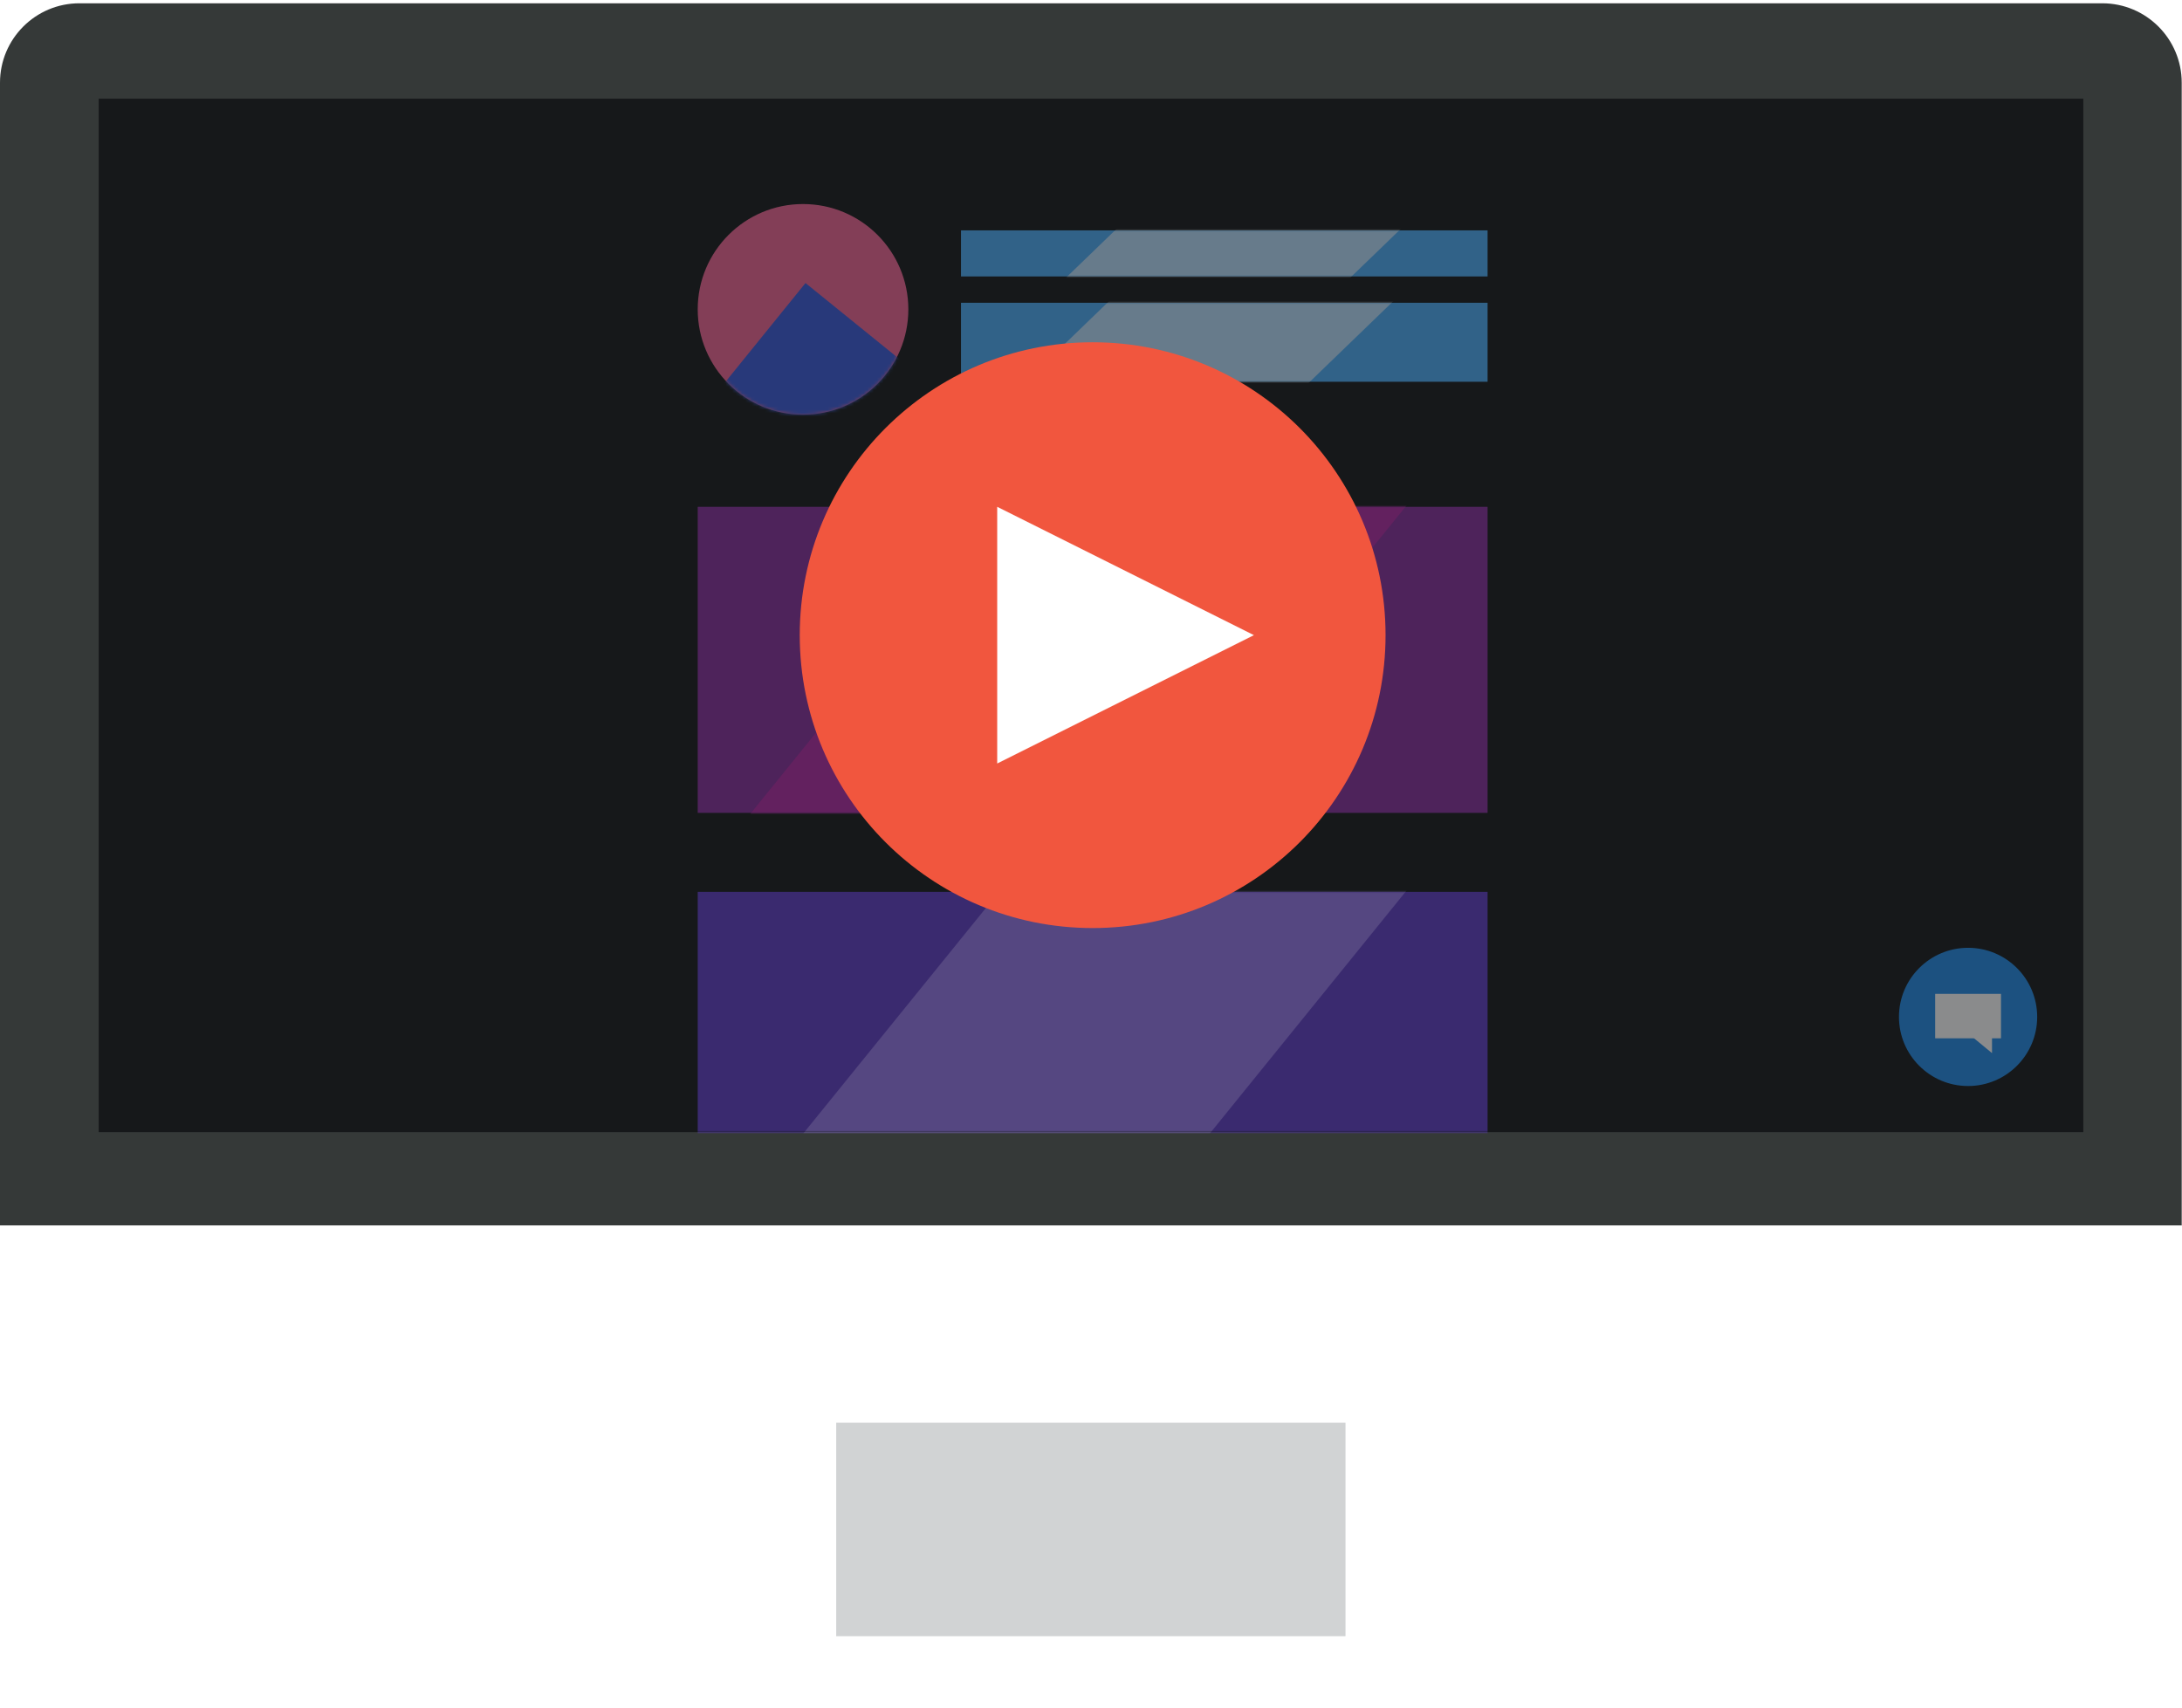 <?xml version="1.0" encoding="UTF-8"?>
<svg width="663px" height="519px" viewBox="0 0 663 519" version="1.1" xmlns="http://www.w3.org/2000/svg" xmlns:xlink="http://www.w3.org/1999/xlink">
    <!-- Generator: Sketch 49.3 (51167) - http://www.bohemiancoding.com/sketch -->
    <title>monitor</title>
    <desc>Created with Sketch.</desc>
    <defs>
        <rect id="path-1" x="0" y="0" width="603" height="314"></rect>
        <rect id="path-3" x="0" y="0" width="240" height="93"></rect>
        <rect id="path-5" x="0" y="0" width="160" height="24"></rect>
        <rect id="path-7" x="0" y="0" width="160" height="14"></rect>
        <circle id="path-9" cx="32" cy="32" r="32"></circle>
        <rect id="path-11" x="0" y="0" width="240" height="93"></rect>
        <filter x="-4.5%" y="-2.2%" width="109.0%" height="109.0%" filterUnits="objectBoundingBox" id="filter-13">
            <feOffset dx="0" dy="4" in="SourceAlpha" result="shadowOffsetOuter1"></feOffset>
            <feGaussianBlur stdDeviation="2" in="shadowOffsetOuter1" result="shadowBlurOuter1"></feGaussianBlur>
            <feColorMatrix values="0 0 0 0 0   0 0 0 0 0   0 0 0 0 0  0 0 0 0.18 0" type="matrix" in="shadowBlurOuter1" result="shadowMatrixOuter1"></feColorMatrix>
            <feMerge>
                <feMergeNode in="shadowMatrixOuter1"></feMergeNode>
                <feMergeNode in="SourceGraphic"></feMergeNode>
            </feMerge>
        </filter>
    </defs>
    <g id="monitor" stroke="none" stroke-width="1" fill="none" fill-rule="evenodd">
        <g id="Page-1">
            <polygon id="Fill-1" fill="#D1D3D4" points="254.082 508.167 408.828 508.167 408.828 424.306 254.082 424.306"></polygon>
            <polygon id="Fill-2" fill="#FFFFFF" points="202.89 518.15 460.022 518.15 460.022 497.185 202.89 497.185"></polygon>
            <g id="Group-6" transform="translate(0, 0.15)">
                <path d="M31.282,342.58 L631.628,342.58 L631.628,31.467 L31.282,31.467 L31.282,342.58 Z M662.912,24.982 C662.912,11.654 652.105,0.85 638.777,0.85 L24.134,0.85 C10.807,0.85 0,11.654 0,24.982 L0,372.242 L662.912,372.242 L662.912,24.982 Z" id="Fill-3" fill="#353938"></path>
                <path d="M0,372.242 L0,408.006 C0,421.334 10.807,432.14 24.134,432.14 L638.777,432.14 C652.105,432.14 662.912,421.334 662.912,408.006 L662.912,372.242 L0,372.242 Z" id="Fill-5" fill="#FFFFFF"></path>
            </g>
        </g>
        <g id="Group-20-Copy" transform="translate(30, 30)">
            <mask id="mask-2" fill="white">
                <use xlink:href="#path-1"></use>
            </mask>
            <use id="Mask" fill="#16191A" xlink:href="#path-1"></use>
            <g mask="url(#mask-2)">
                <g transform="translate(182, 241)">
                    <mask id="mask-4" fill="white">
                        <use xlink:href="#path-3"></use>
                    </mask>
                    <use id="Rectangle-20" stroke="none" fill="#5F3DC4" fill-rule="evenodd" xlink:href="#path-3"></use>
                    <polygon id="Rectangle-29" stroke="none" fill="#B197FC" fill-rule="evenodd" opacity="0.8" mask="url(#mask-4)" points="149.586 -71.688 224.192 -11.273 74.414 173.688 -0.192 113.273"></polygon>
                </g>
            </g>
        </g>
        <g id="Group-2" transform="translate(372, 104) scale(-1, 1) rotate(-180) translate(-372, -104) translate(292, 92)">
            <mask id="mask-6" fill="white">
                <use xlink:href="#path-5"></use>
            </mask>
            <use id="Rectangle-2" fill="#4DADF7" xlink:href="#path-5"></use>
            <polygon id="Rectangle-31" fill-opacity="0.6" fill="#FFFFFF" mask="url(#mask-6)" points="19.36 -0.252 61.039 -43.412 146.64 39.252 104.961 82.412"></polygon>
        </g>
        <g id="Group-3" transform="translate(372, 77) scale(-1, 1) rotate(-180) translate(-372, -77) translate(292, 70)">
            <mask id="mask-8" fill="white">
                <use xlink:href="#path-7"></use>
            </mask>
            <use id="Rectangle-2-Copy" fill="#4DADF7" xlink:href="#path-7"></use>
            <polygon id="Rectangle-31" fill-opacity="0.6" fill="#FFFFFF" mask="url(#mask-8)" points="12.36 -19.252 54.039 -62.412 139.64 20.252 97.961 63.412"></polygon>
        </g>
        <g id="Rectangle-30" transform="translate(212, 62)">
            <mask id="mask-10" fill="white">
                <use xlink:href="#path-9"></use>
            </mask>
            <use id="Mask" fill="#F06595" xlink:href="#path-9"></use>
            <polygon fill="#3B5BDB" mask="url(#mask-10)" points="32.751 24 90.26 70.57 35.509 138.181 -22 91.612"></polygon>
        </g>
        <g id="Group-9" transform="translate(577, 288)">
            <circle id="Oval-8" fill="#228AE6" cx="21" cy="21" r="21"></circle>
            <rect id="Rectangle-32" fill="#FFFFFF" x="11" y="14" width="20" height="13.5"></rect>
            <polygon id="Rectangle-3" fill="#FFFFFF" points="17.364 17.6 28.273 17.6 28.273 32 17.364 23"></polygon>
        </g>
        <g id="Group-20" transform="translate(212, 154)">
            <mask id="mask-12" fill="white">
                <use xlink:href="#path-11"></use>
            </mask>
            <use id="Rectangle-20" fill="#862E9C" xlink:href="#path-11"></use>
            <polygon id="Rectangle-29" fill="#B12AA4" mask="url(#mask-12)" points="149.586 -71.688 224.192 -11.273 74.414 173.688 -0.192 113.273"></polygon>
        </g>
        <g id="Group-21" transform="translate(30, 30)">
            <rect id="Rectangle" fill="#16191A" opacity="0.5" x="0" y="0" width="603" height="314"></rect>
            <g id="Group-8" filter="url(#filter-13)" transform="translate(213, 70)">
                <circle id="Oval-7" fill="#F1563E" cx="89" cy="89" r="89"></circle>
                <polygon id="Triangle-2" fill="#FFFFFF" points="138 89 60 128 60 50"></polygon>
            </g>
        </g>
    </g>
</svg>